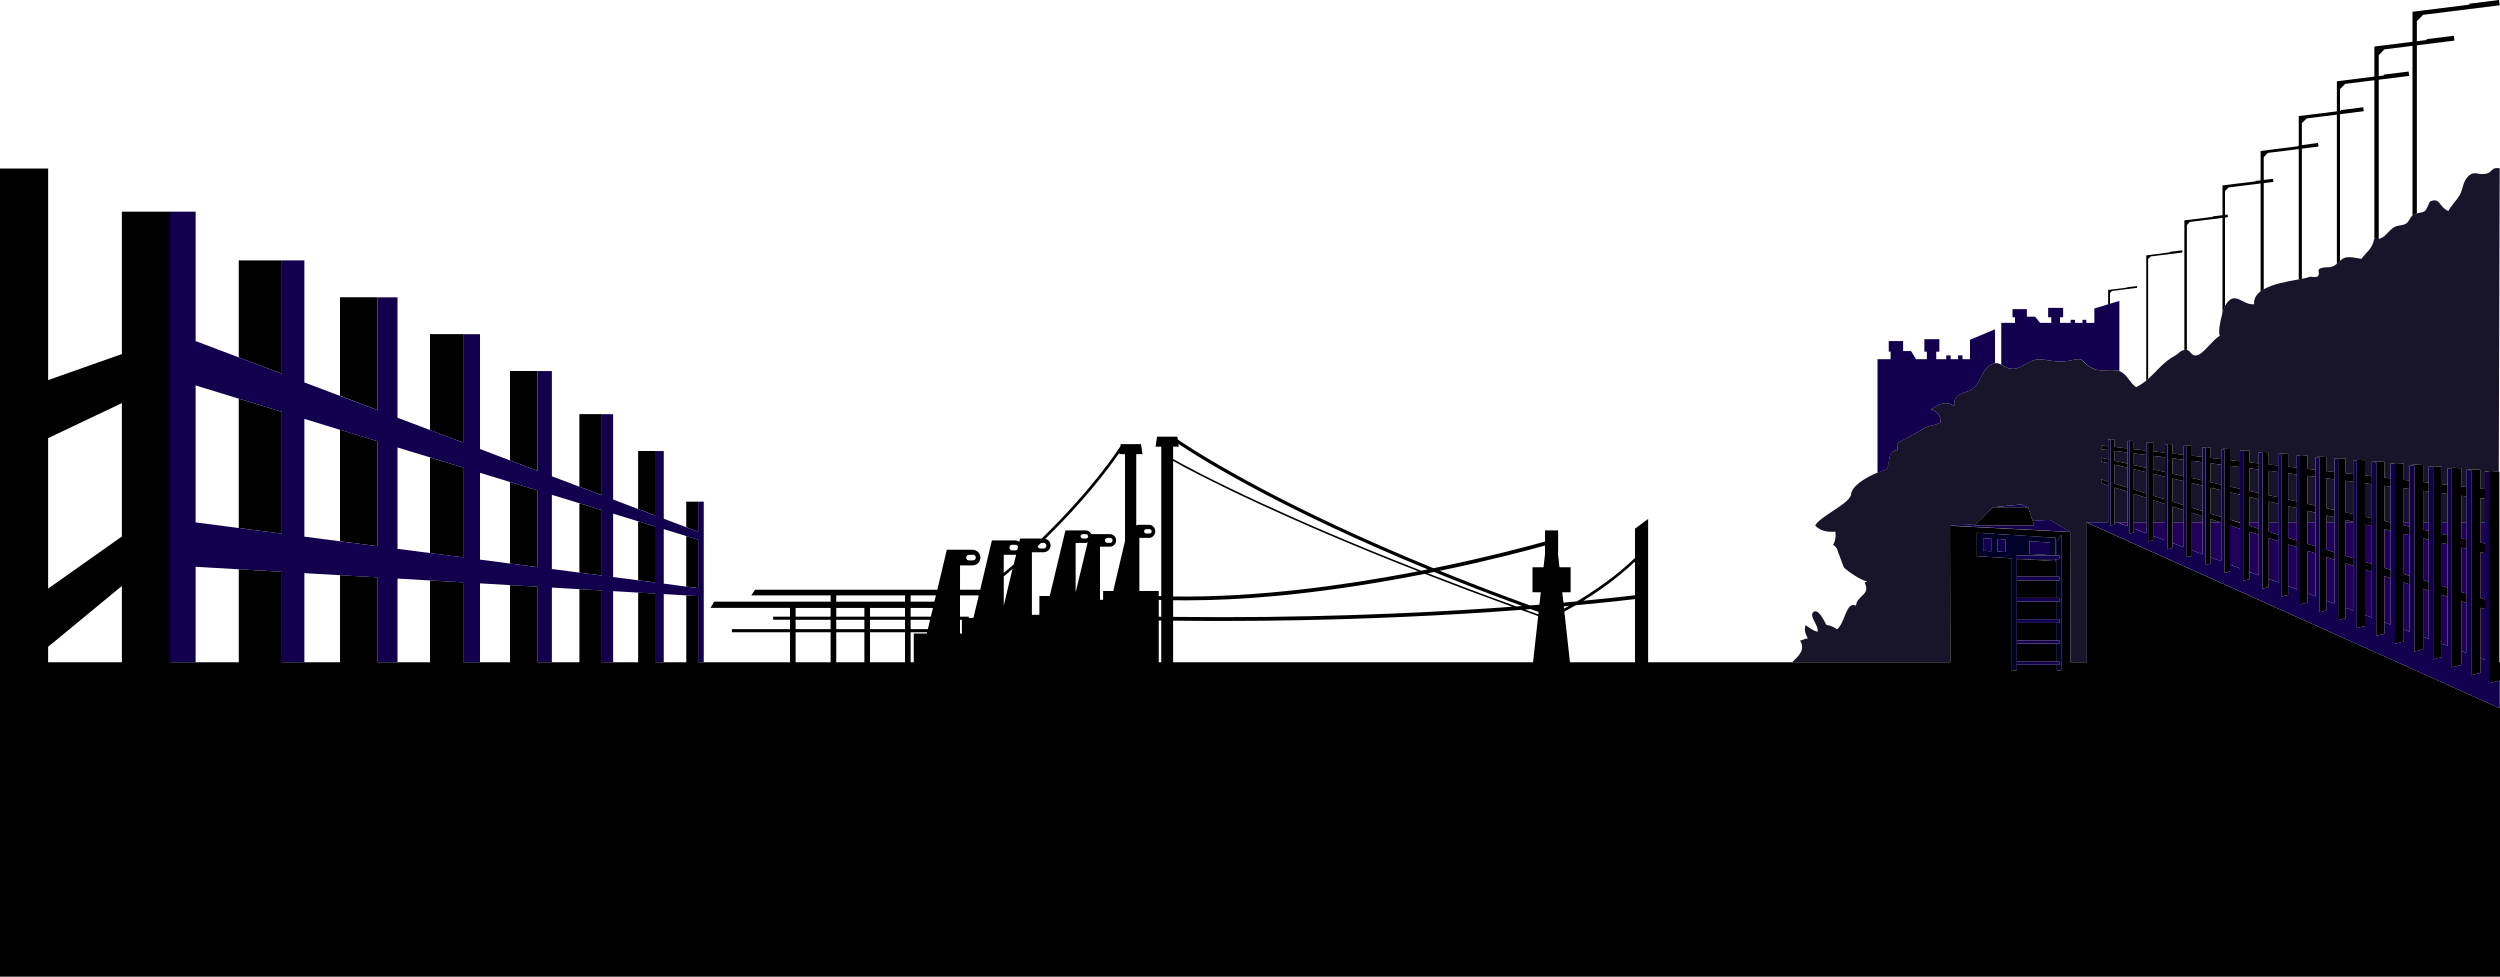 <?xml version="1.0" encoding="UTF-8"?>
<svg id="Layer_2" data-name="Layer 2" xmlns="http://www.w3.org/2000/svg" viewBox="0 0 5425.57 2119.56">
  <defs>
    <style>
      .cls-1 {
        fill: #210059;
      }

      .cls-1, .cls-2, .cls-3, .cls-4, .cls-5, .cls-6 {
        stroke-width: 0px;
      }

      .cls-2 {
        fill: #000029;
      }

      .cls-3 {
        fill: #000;
      }

      .cls-4 {
        fill: none;
      }

      .cls-5 {
        fill: #18152b;
      }

      .cls-6 {
        fill: #12004f;
      }
    </style>
  </defs>
  <g id="ft">
    <g>
      <path class="cls-4" d="M2102.96,1216.21h8.54c3.43,0,6.24-2.67,6.24-6.1s-2.81-6.1-6.24-6.1h-8.54c-3.43,0-6.24,2.67-6.24,6.1s2.81,6.1,6.24,6.1Z"/>
      <polygon class="cls-4" points="518.14 1145.92 518.14 865.17 424.55 836.5 424.55 1133.7 518.14 1145.92"/>
      <polygon class="cls-4" points="737.88 1174.63 737.88 932.53 660.56 909.1 660.56 1164.65 737.88 1174.63"/>
      <polygon class="cls-4" points="1976.26 1338.28 2020.13 1338.28 2024.76 1319.29 1976.26 1319.29 1976.26 1338.28"/>
      <polygon class="cls-4" points="933.2 1200.33 933.2 992.82 862.67 971.1 862.67 1191.07 933.2 1200.33"/>
      <path class="cls-4" d="M2257.49,1190.43h7.75c3.11,0,5.66-2.99,5.66-6.11s-2.55-6.1-5.66-6.1h-5.88c-2.45,2.36-4.92,4.73-7.42,7.11.48,2.72,2.79,5.09,5.56,5.09Z"/>
      <polygon class="cls-4" points="1106.82 1223.01 1106.82 1046.03 1041.71 1026.02 1041.71 1214.48 1106.82 1223.01"/>
      <polygon class="cls-4" points="1257.38 1242.68 1257.38 1092.17 1197.69 1073.87 1197.69 1234.88 1257.38 1242.68"/>
      <rect class="cls-4" x="1814.85" y="1372.19" width="61.04" height="65.11"/>
      <rect class="cls-4" x="1814.85" y="1319.29" width="61.04" height="18.99"/>
      <path class="cls-4" d="M2178.37,1314.49l19.05-79.96c-6.21,5.43-12.26,10.9-19.05,16.41v63.55Z"/>
      <polygon class="cls-4" points="1384.88 1259.33 1384.88 1131.24 1330.62 1114.65 1330.62 1252.26 1384.88 1259.33"/>
      <rect class="cls-4" x="1888.1" y="1319.29" width="75.96" height="18.99"/>
      <rect class="cls-4" x="1888.1" y="1345.06" width="75.96" height="20.35"/>
      <rect class="cls-4" x="2083.42" y="1345.06" width="4.07" height="29.84"/>
      <polygon class="cls-4" points="1976.26 1365.41 2013.73 1365.41 2018.47 1345.06 1976.26 1345.06 1976.26 1365.41"/>
      <rect class="cls-4" x="1814.85" y="1345.06" width="61.04" height="20.35"/>
      <path class="cls-4" d="M5174.65,107.13l-12.22,12.51v45.45l11.39-1.48-.44-1.69,53.72-6.72,1.58,9.54-66.26,8.32v345.46c14.92-1.79,20.67-17.59,34.32-25.64,7.6-4.48,17.46-2.7,25.28-7.5,6.6-4.05,8.22-11.95,13.64-17.42V99.48l-61.02,7.65Z"/>
      <path class="cls-4" d="M4921.82,331.85l-8.97,9.08v49.65l20.05-2.58,1.14,6.67-21.18,2.68v231.24c20.35-12.37,52.9-17.93,75.96-22.01v-283.1l-66.99,8.37Z"/>
      <path class="cls-4" d="M5089.7,182.04l-11.36,11.37v47.25l2.24-.29-.21-1.52,48.42-6.04,1.06,8.58-48.38,6.04h0l-3.12.4v318.44c4.07-2.91,6.47-5.55,11.29-7.03,10.45-3.21,25.57,1.37,35.26,2.53,12.35-16.72,23.44-20.82,27.95-43.75.02,0,.09,0,.09,0V174.14l-63.24,7.89Z"/>
      <path class="cls-4" d="M5006.1,256.94l-10.51,10.22v47.68l35.26-4.57-.14,1.22h0l1.1,6.4-36.22,4.69v282.7c8.14-1.43,13.36-2.74,16.54-4.19,3.99-1.83,11.14,2.06,17.14-.76,7.09-3.33.01-14.27,4.26-16.56,12.07-6.5,18.31-.83,30.48-5.91,2.7-1.13,4.83-2.6,7.54-4.22V248.81l-65.45,8.13Z"/>
      <path class="cls-4" d="M4802.81,475.33h0l-50.36,6.33-6.44,6.8v270.84c9.5.81,9.66,14.39,21.72,12.04,15.26-2.98,33.58-33.13,50.32-42.52-3.59-7.31-.15-29.89,5.27-47.49v-208.53l-20.52,2.53Z"/>
      <path class="cls-4" d="M4895.88,399.36h0l-59.2,7.39-7.92,7.94v51.62l5.51-.71.82,5.71-6.33.8v193.23c1.36-1.8,1.35-3.32,2.07-4.44,20.17-31.6,36.84,2.47,61.76-.54-1.13-11.51,3.99-20.43,13.49-27.47v-234.75l-10.19,1.22Z"/>
      <polygon class="cls-4" points="1489.32 1272.97 1489.32 1163.24 1440.49 1148.35 1440.49 1266.63 1489.32 1272.97"/>
      <polygon class="cls-4" points="1330.62 1437.3 1384.88 1437.3 1384.88 1286.04 1330.62 1282.89 1330.62 1437.3"/>
      <polygon class="cls-4" points="1440.49 1437.3 1489.32 1437.3 1489.32 1292.12 1440.49 1289.29 1440.49 1437.3"/>
      <polygon class="cls-4" points="1197.69 1437.3 1257.38 1437.3 1257.38 1278.62 1197.69 1275.14 1197.69 1437.3"/>
      <polygon class="cls-4" points="862.67 1437.3 933.2 1437.3 933.2 1259.74 862.67 1255.61 862.67 1437.3"/>
      <polygon class="cls-4" points="660.56 1437.3 737.88 1437.3 737.88 1248.29 660.56 1243.83 660.56 1437.3"/>
      <polygon class="cls-4" points="1041.71 1437.3 1106.82 1437.3 1106.82 1269.85 1041.71 1266.05 1041.71 1437.3"/>
      <polygon class="cls-4" points="424.55 1437.3 518.14 1437.3 518.14 1235.49 424.55 1230.04 424.55 1437.3"/>
      <path class="cls-4" d="M2356.7,1168.73c2.69,0,4.9-2.06,4.9-4.75s-2.2-4.75-4.9-4.75h-6.7c-2.69,0-4.9,2.05-4.9,4.75s2.2,4.75,4.9,4.75h6.7Z"/>
      <path class="cls-4" d="M2766.5,1293.54c-68.01,6.25-132.09,9.37-192.24,9.37-9.65,0-20.17-.09-28.31-.25v36.11c283.49,3.47,526.79-7.79,689.06-18.73,16.25-1.1,31.85-2.21,47.06-3.33-68.47-24.82-131.87-48.7-190.01-71.35-9.87,1.96-19.94,3.9-30.14,5.83-103.52,19.6-202.94,33.85-295.42,42.34Z"/>
      <rect class="cls-4" x="1814.85" y="1292.16" width="149.2" height="13.56"/>
      <rect class="cls-4" x="1726.69" y="1319.29" width="75.96" height="18.99"/>
      <path class="cls-4" d="M3548.32,1300.15c-21.7,2.59-66.15,7.6-128.92,13.42-7.67,4.49-15.86,9.17-24.18,13.69l11.92,110.03h141.17v-137.14Z"/>
      <polygon class="cls-4" points="104.44 1437.3 264.5 1437.3 264.5 1271.69 104.44 1403.71 104.44 1437.3"/>
      <path class="cls-4" d="M3548.32,1218.82c-20.35,18.76-56.37,50.57-112.25,84.99,54.6-5.21,91.91-9.61,112.25-11.92v-73.08Z"/>
      <rect class="cls-4" x="1726.69" y="1372.19" width="75.96" height="65.11"/>
      <path class="cls-4" d="M2279.88,1183.65c0,8.59-7.03,14.92-15.62,14.92h-24.85v135.64h16.28v-40.69h22.5l34.04-142.42h43.62c5.47,0,10.19,2.71,12.31,8.14h40.61c7.43,0,13.5,6.13,13.5,13.57s-6.08,13.56-13.5,13.56h-21.52v115.29h6.78v-18.99h21.96l25.51-108.54v-188.51h-12.52l.49-3.4c-9.92,14.61-29.74,42.31-60.09,78.59-23.99,28.67-57.56,66.15-100.83,108.51,6.52,1.71,11.32,7.23,11.32,14.33Z"/>
      <rect class="cls-4" x="1726.69" y="1345.06" width="75.96" height="20.35"/>
      <path class="cls-4" d="M2409.62,1178.23c2.69,0,4.9-2.74,4.9-5.42s-2.2-5.43-4.9-5.43h-6.7c-2.69,0-4.89,2.73-4.89,5.43s2.2,5.42,4.89,5.42h6.7Z"/>
      <polygon class="cls-4" points="1976.26 1305.73 2027.75 1305.73 2031.15 1292.16 1976.26 1292.16 1976.26 1305.73"/>
      <polygon class="cls-4" points="2102.41 1338.28 2102.41 1340.99 2112.59 1340.99 2124.18 1292.16 2083.42 1292.16 2083.42 1338.28 2102.41 1338.28"/>
      <path class="cls-4" d="M2487.81,1157.88h6.7c2.69,0,4.9-2.06,4.9-4.75s-2.2-4.75-4.9-4.75h-6.7c-2.69,0-4.9,2.06-4.9,4.75s2.2,4.75,4.9,4.75Z"/>
      <path class="cls-4" d="M2200.06,1224.68l5.12-20.87c-.75.11-1.36.19-2.14.19h-24.68v39.26c8.14-6.24,14.73-12.43,21.69-18.58Z"/>
      <path class="cls-4" d="M3060.65,1243.14c5.85-1.11,11.5-2.22,17.24-3.34-149.98-58.75-264.35-108.92-343.43-145.48-105.25-48.65-168.17-82.22-188.51-94.04v294.16c181.76,3.03,375.82-25,514.7-51.3Z"/>
      <path class="cls-4" d="M2735.94,1091.16c79.93,36.94,195.99,87.81,348.38,147.38,4.84-.95,9.57-1.9,14.33-2.86-154.65-63.63-272.47-120.87-353.24-163.26-103.78-54.48-165.82-94.28-188.01-109.16l.87,6.08h-12.33v26.91c18.99,10.83,81.74,44.87,189.99,94.91Z"/>
      <path class="cls-4" d="M3340.87,1312.29l2.99-26.91h-17.99v-54.26h23.95l3.48-31.2h-.3v-16.02c-32.55,9.23-117.56,31.88-228.37,54.84,59.91,24.31,125.13,49.55,195.62,75.12,7-.55,13.89-1.03,20.63-1.57Z"/>
      <path class="cls-4" d="M2520.18,1338.43v-36.39c-1.36-.07-4.07-.13-5.43-.21v36.51c1.36.03,4.07.07,5.43.1Z"/>
      <path class="cls-4" d="M3405.04,1314.86c-3.7.33-7.44.67-11.26,1.01l.55,4.95c3.63-1.99,7.2-3.97,10.71-5.96Z"/>
      <path class="cls-4" d="M3338.14,1337.04c-12.62-4.48-25.07-9.01-37.37-13.44-20.79,1.58-42.65,3.11-65.51,4.66-141.96,9.57-345.55,19.38-584.39,19.38-34.38,0-69.66-.23-104.93-.66v90.33h781.15l11.05-100.26Z"/>
      <path class="cls-4" d="M3339.91,1320.88l.05-.44c-.35.03-.7.06-1.05.08.33.12.67.24,1,.36Z"/>
      <path class="cls-4" d="M3338.54,1333.29l.58-5.23c-5.76-2.06-11.48-4.12-17.17-6.18-4.16.33-8.36.65-12.61.98,9.63,3.46,19.36,6.94,29.2,10.43Z"/>
      <path class="cls-4" d="M2520.18,1346.63c-1.36-.03-4.07-.07-5.43-.1v90.77h5.43v-90.66Z"/>
      <polygon class="cls-4" points="1983.05 1374.9 2011.37 1374.9 2012.07 1372.19 1976.26 1372.19 1976.26 1437.3 1983.05 1437.3 1983.05 1374.9"/>
      <path class="cls-4" d="M3098.4,1244.09c58.8,22.85,122.83,46.95,192.09,71.99,4.33-.32,8.6-.65,12.83-.97-68.83-25.17-132.52-49.92-191.07-73.81-4.58.93-9.2,1.86-13.86,2.8Z"/>
      <path class="cls-4" d="M2334.35,1285.55l26.14-108.31c-1.55.63-2.89.98-4.65.98h-21.5v107.33Z"/>
      <polygon class="cls-4" points="264.5 874.83 104.44 950.85 104.44 1277.37 264.5 1164.36 264.5 874.83"/>
      <rect class="cls-4" x="1888.1" y="1372.19" width="75.96" height="65.11"/>
      <path class="cls-4" d="M2196.28,1194.5h7.75c1.54,0,2.95-.74,3.97-1.86l1.41-5.94c-.71-2.42-2.85-4.41-5.38-4.41h-7.75c-3.11,0-5.66,2.99-5.66,6.1s2.55,6.1,5.66,6.1Z"/>
      <path class="cls-3" d="M4746.02,759.31v-270.84l6.31-6.8,50.73-6.33h0l20.27-2.53v208.53c1.36-6.27,4.07-11.9,5.43-15.99v-193.23l6.22-.8-.61-5.71-5.62.71v-51.62l7.73-7.94,59.5-7.39h0l10.08-1.22v234.75c1.36-1.52,4.07-2.96,6.78-4.31v-231.24l20.88-2.68-.53-6.67-20.35,2.58v-49.65l8.97-9.08,66.99-8.37v283.1c2.71-.45,4.07-.87,6.78-1.29v-282.7l36.21-4.69-1.09-6.4h-.01l.16-1.22-35.27,4.57v-47.68l10.51-10.22,65.45-8.13v324.83c2.71-2.31,4.07-4.93,6.78-7.37V247.82l3.12-.4h0l48.4-6.04-1.08-8.58-48.44,6.04.24,1.52-2.24.29v-47.25l11.36-11.37,63.24-7.89v343.88c4.07.69,6.78.81,9.5.49V173.06l66.21-8.32-1.42-9.54-53.95,6.72.61,1.69-11.45,1.48v-45.45l12.22-12.51,61.02-7.65v368.47c1.36-.75,1.72-1.47,2.75-2.11,1.97-1.24,4.03-2.05,6.75-2.66V98.29l81.54-10.2-1.4-10.5-59.28,7.39.38,1.86-21.25,2.67v-43.65l13.47-13.65,166.34-20.77-1.47-11.45-64.67,8.07.42,2.03-123.58,15.44h0v65.17l-82.74,10.3h0v65.17l-81.38,10.3h0v65.17l-82.74,10.3h0v63.8l-.81.04-.08,1.54-82.45,10.46h.6v63.6l-11.02,1.33-.04.93-72.17,8.74h.5v64.64l-21.23,2.62v1.01s-61.91,7.69-61.91,7.69h.4v281.34c1.36-.16,2.3-.31,3.42-.38.59-.04.65-.03,2.01.02Z"/>
      <path class="cls-3" d="M4661.92,562.23l5.57-5.66,42.16-5.27h0l26.78-3.35-.6-4.75-26.81,3.35.1,1.09-51.54,6.65h.27v271.74c1.36-1.1,2.71-2.23,4.07-3.37v-260.42Z"/>
      <polygon class="cls-3" points="4579.18 635.99 4583.33 631.47 4616.84 627.27 4616.84 627.27 4638.15 624.6 4637.63 620.81 4616.21 623.48 4616.18 624.15 4575.11 629.26 4575.11 660.12 4579.18 659.17 4579.18 635.99"/>
      <path class="cls-6" d="M4369.66,800.48c21.85-1.04,34.04-22.66,60.44-20.39,22.98,1.98,35.96,8,61.83,2.46,36.24-7.76,18.66-.13,48.82,16.49,17.91,9.87,41.14.53,58.78,6.24v-152.27l-20.67,6.15-2.8.95-30.79,9.46v31.19h-17.63v-6.78h-8.14v6.78h-16.28v-6.78h-9.49v6.78h-23.06v-12.21h6.78v-20.35h-32.55v20.35h6.78v12.21h-24.33l-10.89-13.56h-17.67v-16.28h-31.2v17.63h5.42v12.21h-29.84v90.42c6.78,3.88,14.35,9.86,26.49,9.29Z"/>
      <path class="cls-6" d="M4118.64,976.79c-1.34-4.21-.09-9.2-2.03-13.66,10.89-8.19,45.43-24.25,54.3-30.67,12.72-9.21,25.22-7.44,40.59-15.38,1.41-14.01-7.65-24.36-20.39-29.36-.11.06-.22.12-.33.18-2.22-.1-2.22-.21,0-.32.11.04.22.09.33.14,19.23-10.38,31.22-19.32,50.17-6.33-2.17-30.7,23.29-25.74,40.06-37.7,17.25-12.3,18.1-36.11,34.23-48.57,5.55-4.29,9.96-6.31,14.03-6.89v-73.56l-54.26,22.66v42.14h-16.28v-8.14h-9.5v8.14h-16.28v-8.14h-9.5v8.14h-21.7v-16.28h6.78v-27.13h-32.55v27.13h5.43v16.28h-23.44l-10.89-17.63h-17.21v-21.7h-31.2v23.06h4.07v16.28h-28.48v246.67c6.78-2.9,13.71-5.44,20.63-7.51,7.29-16.01.39-40.34,23.41-41.82Z"/>
      <polygon class="cls-5" points="4672.77 1075.6 4698.54 1083.62 4698.54 1034.55 4672.77 1028.42 4672.77 1075.6"/>
      <polygon class="cls-5" points="4923.7 1074.69 4944.05 1079.13 4944.05 1024.32 4923.7 1021.75 4923.7 1074.69"/>
      <polygon class="cls-5" points="4839.61 1127.91 4859.3 1133.47 4861.31 1133.47 4861.31 1073.62 4839.61 1068.4 4839.61 1127.91"/>
      <polygon class="cls-5" points="4923.7 1133.47 4944.05 1133.47 4944.05 1093.15 4923.7 1088.4 4923.7 1133.47"/>
      <polygon class="cls-5" points="5007.8 1093.38 5025.43 1097.39 5025.43 1034.89 5007.8 1032.57 5007.8 1093.38"/>
      <polygon class="cls-5" points="4965.75 1084.03 4984.74 1088.26 4984.74 1029.6 4965.75 1027.16 4965.75 1084.03"/>
      <path class="cls-5" d="M4231.99,1140.99l55.41-3.27,37.43-36.85,61.62-6.11,14.96,6.08,10.06,29.66,36.89-2.13,44.31,26.19.71,282.74h35.04l.58-.63v-303.2h46.12v-79.91l-14.92-5.25v-8.02l14.92,5v-40.04l-14.92-3.82v-8.02l14.92,3.57v-20.23l-14.92-2.07v-8.02l14.92,1.82v-14.89l5.67-.36,7.89.36v16.4l28.48,3.14v-16.06l5.59-.38,7.97.38v17.68l27.13,3.03v-17.23l6.19-.41,8.73.41v18.96l25.77,2.92v-18.4l6.79-.44,9.49.44v20.24l24.41,2.81v-19.57l7.39-.46,10.25.46v21.52l23.06,2.7v-20.74l7.31-.49,10.32.49v22.8l23.06,2.59v-21.91l7.9-.51,11.08.51v24.08l21.7,2.48v-23.08l8.5-.54,11.84.54v25.36l20.35,2.37v-24.25l9.1-.57,12.6.57v26.64l20.35,2.26v-25.42l9.02-.59,12.68.59v27.91l18.99,2.15v-26.59l9.62-.62,13.44.62v29.2l17.63,2.04v-27.76l9.54-.64,13.52.64v30.47l17.63,1.93v-28.93l10.14-.67,14.28.67v31.75l16.28,1.82v-30.1l10.73-.7,15.04.7v33.03l14.92,1.71v-31.27l11.33-.72,15.8.72v34.31l13.56,1.6v-32.44l11.93-.75,16.55.75v35.59l12.21,1.49v-33.61l12.53-.78,17.31.78v36.87l12.21,1.38v-34.78l11.77-.8,16.71.8v38.15l12.21,1.27v-35.95l12.37-.83,17.47.83v39.43l10.85,1.16v-37.12l12.97-.85,18.23.85v40.71l9.49,1.05v-38.29l13.23-.88,16.72.78,2.01-657.81c-20.04-3.07-14.2,9.23-30.73,12.1-18.62,3.23-26.13-9.6-41.22,9.55-8.22,10.44-8.46,26.83-15.7,38.06-7.18,11.14-17.25,21.1-23.89,33.15-21.19-9.65-17.12-29.66-38.79-21.19-2.96,1.16-6.87,16.81-11.88,20.97-4.09,3.39-11.46,3.69-17.95,5.32-2.45.62-4.77,1.42-6.75,2.66-1.02.65-1.93,1.36-2.75,2.11-5.92,5.47-7.1,13.38-13.7,17.42-7.83,4.8-17.73,3.02-25.34,7.5-13.65,8.05-20.06,23.85-34.77,25.64-2.61.32-5.48.2-8.7-.49-.02,0-.04,0-.05,0-4.51,22.93-15.56,27.03-27.91,43.75-9.7-1.15-24.85-5.73-35.29-2.53-4.83,1.48-8.23,4.12-11.35,7.03-2.61,2.44-5.03,5.06-7.91,7.37-2.02,1.62-4.26,3.09-6.97,4.22-12.18,5.08-17.84-.59-29.91,5.91-4.25,2.29,2.75,13.23-4.34,16.56-6,2.82-13.32-1.07-17.3.76-3.18,1.46-9.18,2.76-16.87,4.19-2.24.42-4.62.84-7.11,1.29-22.92,4.08-55.52,9.64-76.19,22.01-2.26,1.35-4.37,2.79-6.32,4.31-9,7.04-14.35,15.96-13.22,27.47-24.91,3-41.32-31.06-61.49.54-.72,1.12-1.49,2.64-2.28,4.44-1.8,4.09-3.74,9.72-5.52,15.99-5.01,17.6-8.85,40.18-5.26,47.49-16.75,9.39-35.05,39.55-50.31,42.52-12.06,2.35-12.79-11.23-22.21-12.04-.53-.05-1.07-.06-1.66-.02-1.12.08-2.12.22-3.07.38-9.52,1.67-11.28,7.6-20.16,12.36-24.52,13.14-39.58,33.94-58.41,50.63-1.29,1.15-2.6,2.27-3.94,3.37-6.61,5.47-13.75,10.37-21.96,14.23-12.96-8.86-19.01-26.34-32.77-33.22-1.42-.71-2.89-1.28-4.38-1.76-17.83-5.71-40.46,3.63-58.38-6.24-30.16-16.62-12.19-24.25-48.42-16.49-25.86,5.54-38.89-.49-61.87-2.46-26.4-2.27-38.68,19.35-60.52,20.39-12.14.57-19.41-5.41-26.65-9.29-4.11-2.2-8.21-3.71-13.18-2.98-3.98.59-8.51,2.61-14.06,6.89-16.13,12.46-17.01,36.27-34.26,48.57-16.77,11.96-42.22,7-40.06,37.7-18.95-12.99-30.94-4.06-50.17,6.33,12.74,5,21.8,15.35,20.39,29.36-15.37,7.94-27.88,6.17-40.59,15.38-8.87,6.42-43.41,22.49-54.3,30.67,1.94,4.46.68,9.45,2.03,13.66-23.02,1.48-16.51,25.81-23.8,41.82-6.91,2.06-14.03,4.61-21.02,7.51-28.46,11.82-54.78,29.71-56.44,46.66-1.99,20.18-69.02,48.47-77.89,68,11.57,12.17,27.49,14.47,43.88,13.15,1.48,10.91-.35,20.86-5.07,28.82,10.9,6.66,8.51,11.64,13.59,22.38.86,1.81,9.15,25.49,9.63,26.04,6.19,7.22,38.48,29.63,50.66,30.54-1.2,1.47-3.97,1.39-5.33,2.92,13.68,27.21-17.05,27.3-18.76,49.7-22.79-9.41-22.44,36.85-41.28,51.43-9.72-6.47-11.84-6.98-23.36-9.77-3.39-6.94-17.88-37.63-28.26-27.23-9.49,9.5,12.7,28.63,9.39,42.22-9.73-1.69-18.28-9.35-26-14.08-3.63,10.67.04,19.83,5.08,29.03-6.91-.41-10.84,3.77-17,4.17,12.18,20.32-3,33.63-17.34,47.2h343.39l-.71-296.31Z"/>
      <polygon class="cls-5" points="4965.75 1133.47 4984.74 1133.47 4984.74 1102.92 4965.75 1098.4 4965.75 1133.47"/>
      <polygon class="cls-5" points="4672.77 1133.47 4698.54 1133.47 4698.54 1093.8 4672.77 1085.38 4672.77 1133.47"/>
      <polygon class="cls-5" points="4588.67 999.95 4617.16 1006.11 4617.16 982.04 4588.67 978.47 4588.67 999.95"/>
      <polygon class="cls-5" points="4630.72 1062.52 4657.85 1070.84 4657.85 1024.78 4630.72 1018.42 4630.72 1062.52"/>
      <polygon class="cls-5" points="4839.61 1056.01 4861.31 1060.88 4861.31 1013.75 4839.61 1010.93 4839.61 1056.01"/>
      <polygon class="cls-5" points="4714.82 1088.68 4739.23 1096.4 4739.23 1044.31 4714.82 1038.41 4714.82 1088.68"/>
      <polygon class="cls-5" points="4588.67 1133.47 4593.97 1133.47 4595.23 1133.47 4617.16 1133.47 4617.16 1066.97 4588.67 1057.92 4588.67 1133.47"/>
      <polygon class="cls-5" points="4714.82 1133.47 4739.23 1133.47 4739.23 1107.22 4714.82 1099.11 4714.82 1133.47"/>
      <polygon class="cls-5" points="4630.72 1009.29 4657.85 1015.24 4657.85 987.32 4630.72 983.88 4630.72 1009.29"/>
      <polygon class="cls-5" points="4588.67 1049.44 4617.16 1058.07 4617.16 1015.02 4588.67 1008.42 4588.67 1049.44"/>
      <polygon class="cls-5" points="4630.72 1133.47 4657.85 1133.47 4657.85 1080.39 4630.72 1071.65 4630.72 1133.47"/>
      <polygon class="cls-5" points="4672.77 1018.63 4698.54 1024.37 4698.54 992.61 4672.77 989.29 4672.77 1018.63"/>
      <polygon class="cls-5" points="5383.52 1133.47 5393.01 1133.47 5393.01 1082.46 5383.52 1081.26 5383.52 1133.47"/>
      <polygon class="cls-5" points="5299.42 1133.47 5311.63 1133.47 5311.63 1071.89 5299.42 1070.44 5299.42 1133.47"/>
      <polygon class="cls-5" points="4797.56 1046.66 4820.62 1051.75 4820.62 1008.46 4797.56 1005.52 4797.56 1046.66"/>
      <polygon class="cls-5" points="4881.66 1065.35 4902 1070 4902 1019.03 4881.66 1016.34 4881.66 1065.35"/>
      <polygon class="cls-5" points="5007.8 1133.47 5025.43 1133.47 5025.43 1112.68 5007.8 1108.39 5007.8 1133.47"/>
      <polygon class="cls-5" points="4797.56 1114.83 4820.62 1121.95 4820.62 1063.85 4797.56 1058.41 4797.56 1114.83"/>
      <polygon class="cls-5" points="4756.87 1133.47 4779.93 1133.47 4779.93 1120.63 4756.87 1112.84 4756.87 1133.47"/>
      <polygon class="cls-5" points="4756.87 1101.75 4779.93 1109.17 4779.93 1054.08 4756.87 1048.41 4756.87 1101.75"/>
      <polygon class="cls-5" points="4881.66 1133.47 4902 1133.47 4902 1083.38 4881.66 1078.4 4881.66 1133.47"/>
      <polygon class="cls-5" points="4756.87 1037.32 4779.93 1042.62 4779.93 1003.18 4756.87 1000.11 4756.87 1037.32"/>
      <polygon class="cls-5" points="4797.56 1133.47 4820.62 1133.47 4820.62 1134.05 4797.56 1126.58 4797.56 1133.47"/>
      <polygon class="cls-5" points="5341.47 1133.47 5352.32 1133.47 5352.32 1077.17 5341.47 1075.85 5341.47 1133.47"/>
      <polygon class="cls-5" points="5174.64 1130.75 5188.2 1133.9 5188.2 1056.03 5174.64 1054.21 5174.64 1130.75"/>
      <polygon class="cls-5" points="5090.54 1133.47 5106.82 1133.47 5106.82 1132.21 5090.54 1128.39 5090.54 1133.47"/>
      <polygon class="cls-5" points="5090.54 1112.06 5106.82 1115.64 5106.82 1045.46 5090.54 1043.39 5090.54 1112.06"/>
      <polygon class="cls-5" points="5132.59 1121.41 5147.51 1124.77 5147.51 1050.74 5132.59 1048.8 5132.59 1121.41"/>
      <polygon class="cls-5" points="5048.49 1133.47 5066.12 1133.47 5066.12 1122.45 5048.49 1118.39 5048.49 1133.47"/>
      <polygon class="cls-5" points="4714.82 1027.98 4739.23 1033.49 4739.23 997.89 4714.82 994.7 4714.82 1027.98"/>
      <polygon class="cls-5" points="5048.49 1102.72 5066.12 1106.52 5066.12 1040.17 5048.49 1037.98 5048.49 1102.72"/>
      <polygon class="cls-5" points="5216.68 1133.47 5228.89 1133.47 5228.89 1061.32 5216.68 1059.62 5216.68 1133.47"/>
      <polygon class="cls-5" points="5258.73 1133.47 5270.94 1133.47 5270.94 1066.6 5258.73 1065.03 5258.73 1133.47"/>
      <path class="cls-5" d="M4190.77,887.89c.11-.06.22-.12.33-.18-.11-.04-.22-.09-.33-.14-2.22.11-2.22.22,0,.32Z"/>
      <polygon class="cls-1" points="4797.56 1209.76 4820.62 1218.27 4820.62 1133.47 4797.56 1133.47 4797.56 1209.76"/>
      <polygon class="cls-1" points="5007.8 1287.9 5025.43 1294.6 5025.43 1201.13 5007.8 1195.24 5007.8 1287.9"/>
      <polygon class="cls-1" points="4965.75 1272.27 4984.74 1279.33 4984.74 1187.71 4965.75 1181.5 4965.75 1272.27"/>
      <polygon class="cls-1" points="5007.8 1180.22 5025.43 1185.83 5025.43 1133.47 5007.8 1133.47 5007.8 1180.22"/>
      <polygon class="cls-1" points="5048.49 1303.52 5066.12 1309.87 5066.12 1214.54 5048.49 1208.97 5048.49 1303.52"/>
      <polygon class="cls-1" points="5132.59 1219.46 5147.51 1224.16 5147.51 1141.98 5132.59 1138.38 5132.59 1219.46"/>
      <polygon class="cls-1" points="5090.54 1319.15 5106.82 1325.13 5106.82 1227.96 5090.54 1222.7 5090.54 1319.15"/>
      <polygon class="cls-1" points="5090.54 1206.38 5106.82 1211.39 5106.82 1133.47 5090.54 1133.47 5090.54 1206.38"/>
      <polygon class="cls-1" points="5132.59 1334.78 5147.51 1340.4 5147.51 1241.38 5132.59 1236.43 5132.59 1334.78"/>
      <polygon class="cls-1" points="4839.61 1225.39 4861.31 1233.53 4861.31 1147.46 4839.61 1140.31 4839.61 1225.39"/>
      <polygon class="cls-1" points="4881.66 1140.99 4902 1147.5 4902 1133.47 4881.66 1133.47 4881.66 1140.99"/>
      <polygon class="cls-1" points="4861.27 1134.73 4861.27 1134.11 4859.3 1134.11 4861.27 1134.73"/>
      <polygon class="cls-1" points="4881.66 1241.02 4902 1248.8 4902 1160.88 4881.66 1154.04 4881.66 1241.02"/>
      <polygon class="cls-1" points="4923.7 1256.64 4944.05 1264.07 4944.05 1174.3 4923.7 1167.77 4923.7 1256.64"/>
      <polygon class="cls-1" points="4965.75 1167.14 4984.74 1173.06 4984.74 1133.47 4965.75 1133.47 4965.75 1167.14"/>
      <polygon class="cls-1" points="4923.7 1154.07 4944.05 1160.28 4944.05 1133.47 4923.7 1133.47 4923.7 1154.07"/>
      <polygon class="cls-1" points="5048.49 1193.3 5066.12 1198.61 5066.12 1133.47 5048.49 1133.47 5048.49 1193.3"/>
      <polygon class="cls-1" points="5341.47 1168.12 5352.32 1170.41 5352.32 1133.47 5341.47 1133.47 5341.47 1168.12"/>
      <polygon class="cls-1" points="5341.47 1284.85 5352.32 1288.05 5352.32 1190.81 5341.47 1188.37 5341.47 1284.85"/>
      <polygon class="cls-1" points="5299.42 1271.77 5311.63 1275.27 5311.63 1181.05 5299.42 1178.37 5299.42 1271.77"/>
      <polygon class="cls-1" points="5341.47 1412.91 5352.32 1416.73 5352.32 1308.45 5341.47 1305.09 5341.47 1412.91"/>
      <polygon class="cls-1" points="5299.42 1397.28 5311.63 1401.47 5311.63 1295.04 5299.42 1291.36 5299.42 1397.28"/>
      <polygon class="cls-1" points="5174.64 1232.53 5188.2 1236.94 5188.2 1151.75 5174.64 1148.38 5174.64 1232.53"/>
      <polygon class="cls-1" points="5383.52 1297.92 5393.01 1300.82 5393.01 1200.58 5383.52 1198.36 5383.52 1297.92"/>
      <polygon class="cls-1" points="5383.52 1177.46 5393.01 1179.54 5393.01 1133.47 5383.52 1133.47 5383.52 1177.46"/>
      <polygon class="cls-1" points="5383.52 1428.54 5393.01 1432 5393.01 1321.87 5383.52 1318.82 5383.52 1428.54"/>
      <polygon class="cls-1" points="5216.68 1245.61 5228.89 1249.72 5228.89 1161.51 5216.68 1158.38 5216.68 1245.61"/>
      <polygon class="cls-1" points="5216.68 1140.09 5228.89 1143.03 5228.89 1133.47 5216.68 1133.47 5216.68 1140.09"/>
      <polygon class="cls-1" points="5299.42 1158.78 5311.63 1161.28 5311.63 1133.47 5299.42 1133.47 5299.42 1158.78"/>
      <polygon class="cls-1" points="5174.64 1350.4 5188.2 1355.67 5188.2 1254.79 5174.64 1250.16 5174.64 1350.4"/>
      <polygon class="cls-1" points="5258.73 1381.66 5270.94 1386.2 5270.94 1281.62 5258.73 1277.63 5258.73 1381.66"/>
      <polygon class="cls-1" points="5258.73 1149.44 5270.94 1152.15 5270.94 1133.47 5258.73 1133.47 5258.73 1149.44"/>
      <polygon class="cls-1" points="5216.68 1366.03 5228.89 1370.93 5228.89 1268.21 5216.68 1263.9 5216.68 1366.03"/>
      <polygon class="cls-1" points="5258.73 1258.69 5270.94 1262.49 5270.94 1171.28 5258.73 1168.37 5258.73 1258.69"/>
      <polygon class="cls-1" points="4630.72 1147.25 4657.85 1157.2 4657.85 1133.47 4630.72 1133.47 4630.72 1147.25"/>
      <polygon class="cls-1" points="4756.87 1194.13 4779.93 1203 4779.93 1133.47 4756.87 1133.47 4756.87 1194.13"/>
      <polygon class="cls-1" points="4617.16 1141.93 4617.16 1133.47 4595.23 1133.47 4617.16 1141.93"/>
      <polygon class="cls-1" points="4714.82 1178.51 4739.23 1187.73 4739.23 1133.47 4714.82 1133.47 4714.82 1178.51"/>
      <polygon class="cls-1" points="4672.77 1162.88 4698.54 1172.47 4698.54 1133.47 4672.77 1133.47 4672.77 1162.88"/>
      <polygon class="cls-3" points="4560.19 993.41 4560.19 1001.43 4575.11 1005.25 4575.11 996.98 4560.19 993.41"/>
      <polygon class="cls-3" points="4560.19 966.67 4560.19 974.68 4575.11 976.75 4575.11 968.48 4560.19 966.67"/>
      <polygon class="cls-3" points="4560.19 1040.29 4560.19 1048.31 4575.11 1053.56 4575.11 1045.29 4560.19 1040.29"/>
      <polygon class="cls-3" points="611.73 1158.13 611.73 893.81 518.14 865.17 518.14 1145.92 611.73 1158.13"/>
      <polygon class="cls-3" points="611.73 565.14 518.14 565.14 518.14 775.6 611.73 811.02 611.73 565.14"/>
      <polygon class="cls-3" points="819.26 645.16 737.88 645.16 737.88 858.88 819.26 890.05 819.26 645.16"/>
      <polygon class="cls-3" points="819.26 1185.38 819.26 957.74 737.88 932.53 737.88 1174.63 819.26 1185.38"/>
      <polygon class="cls-3" points="1005.09 1209.62 1005.09 1014.6 933.2 992.82 933.2 1200.33 1005.09 1209.62"/>
      <polygon class="cls-3" points="1005.09 725.19 933.2 725.19 933.2 933.41 1005.09 960.34 1005.09 725.19"/>
      <polygon class="cls-3" points="1166.5 805.22 1106.82 805.22 1106.82 999.19 1166.5 1021.88 1166.5 805.22"/>
      <polygon class="cls-3" points="1166.5 1230.84 1166.5 1064.38 1106.82 1046.03 1106.82 1223.01 1166.5 1230.84"/>
      <polygon class="cls-3" points="1306.21 1249.04 1306.21 1107.1 1257.38 1092.17 1257.38 1242.68 1306.21 1249.04"/>
      <polygon class="cls-3" points="1306.21 898.81 1257.38 898.81 1257.38 1056.24 1306.21 1074.69 1306.21 898.81"/>
      <polygon class="cls-3" points="1421.5 978.84 1384.88 978.84 1384.88 1104.53 1421.5 1118.74 1421.5 978.84"/>
      <polygon class="cls-3" points="1421.5 1264.23 1421.5 1142.74 1384.88 1131.24 1384.88 1259.33 1421.5 1264.23"/>
      <polygon class="cls-3" points="1515.09 1088.71 1489.32 1088.71 1489.32 1144.09 1515.09 1154.06 1515.09 1088.71"/>
      <polygon class="cls-3" points="1515.09 1276.41 1515.09 1171.3 1489.32 1163.24 1489.32 1272.97 1515.09 1276.41"/>
      <path class="cls-6" d="M424.55,1437.3v-207.26l93.63,5.45,93.56,5.44v196.37h48.83v-193.46l76.43,4.45,82.27,4.79v184.22h43.4v-181.68l71.1,4.13,71.32,4.14v173.42h36.62v-171.25l65.09,3.8,59.7,3.49v163.96h31.2v-162.16l59.76,3.48,48.76,2.84v155.84h24.42v-154.41l53.74,3.15,37.14,2.18v149.07h18.99v-148.01l48.41,2.83,26.19,1.53v143.65h12.21v-348.59h-12.21v65.35l-26.19-9.97-48.41-18.4v-146.85h-18.99v139.91l-37.14-14.21-53.74-20.51v-185.21h-24.42v175.88l-48.76-18.45-59.76-22.63v-228.39h-31.2v216.66l-59.7-22.69-65.09-24.74v-249.26h-36.62v235.15l-71.32-26.93-71.1-26.85v-261.39h-43.4v244.88l-82.27-31.17-76.43-28.96v-264.78h-48.83v245.88l-93.56-35.41-93.63-35.44v-280.82h-55.61v977.96h55.61ZM1488.9,1163.24l26.19,8.06v105.11l-26.19-3.44-48.41-6.35v-118.28l48.41,14.89ZM1384.36,1131.24l37.14,11.49v121.5l-37.14-4.9-53.74-7.07v-137.61l53.74,16.59ZM1257.45,1092.17l48.76,14.92v141.95l-48.76-6.36-59.76-7.8v-161.01l59.76,18.3ZM1106.8,1046.03l59.7,18.35v166.45l-59.7-7.82-65.09-8.53v-188.46l65.09,20.01ZM933.77,992.82l71.32,21.79v195.01l-71.32-9.29-71.1-9.26v-219.97l71.1,21.72ZM737,932.53l82.27,25.21v227.64l-82.27-10.75-76.43-9.98v-255.54l76.43,23.42ZM518.18,865.17l93.56,28.65v264.32l-93.56-12.21-93.63-12.22v-297.2l93.63,28.67Z"/>
      <polygon class="cls-3" points="4463.89 1213.49 4461.17 1213.49 4461.17 1217.81 4386.03 1213.49 4377.08 1213.49 4377.08 1251.47 4463.89 1251.47 4463.89 1213.49"/>
      <rect class="cls-3" x="4377.08" y="1396.61" width="86.81" height="39.34"/>
      <rect class="cls-3" x="4377.08" y="1259.61" width="86.81" height="37.98"/>
      <rect class="cls-3" x="4377.08" y="1305.73" width="86.81" height="37.98"/>
      <rect class="cls-3" x="4377.08" y="1351.84" width="86.81" height="37.98"/>
      <polygon class="cls-6" points="4411.47 1130.2 4414.97 1140.25 4284.16 1140.25 4287.4 1137.35 4231.99 1140.69 4492.67 1154.32 4448.36 1128.18 4411.47 1130.2"/>
      <polygon class="cls-6" points="4386.46 1094.83 4324.84 1100.91 4401.41 1100.91 4386.46 1094.83"/>
      <polygon class="cls-3" points="4414.97 1140.25 4411.47 1130.24 4401.41 1100.91 4324.84 1100.91 4287.4 1137.39 4284.16 1140.25 4414.97 1140.25"/>
      <path class="cls-3" d="M5424.21,1437.3v-414.17l-1.76-.1-16.72-.78-13.14.88,11.27,1.4v457.86l20.35-5.43v59.76l-895.22-402.61v302.55l-.58.63h-35.04l-.71-282.74-260.68-13.49.71,296.23h-655.89v-311.1l-28.48,21.15v63.32c-18.99,18.7-60.3,55.24-126.03,94.41-9.26.86-19.12,1.9-29.21,2.79l-2.7-22.49h18.23v-54.26h-24.19l-3.48-31.2h.54v-48.83h-28.48v24.29c-32.55,9.07-122.92,33.51-242.03,57.79-159.11-65.08-279.86-123.7-362.13-166.88-113.89-59.77-177.28-101.75-192.86-112.43l-.95-6.24h-44l-3.25,21.7h12.4v324.49c-1.36-.07-4.07-.14-5.43-.22v-10.94h-42.05v-115.29h20.96c7.43,0,13.5-6.81,13.5-14.24s-6.08-14.24-13.5-14.24h-21.48c-1.79,0-3.5,0-5.06,1.36h-1.19v-154.63h13.57l-3.25-21.7h-44l-.71,4.62c-5.6,8.83-59.67,92.01-170.79,200.19h-46.93l-1.76,7.17c-2.55-1.81-5.65-3.11-8.99-3.11h-50.46l-25.41,107.16h-43.76v-52.9h27c9.47,0,17.22-7.48,17.22-16.95s-7.75-16.96-17.22-16.96h-55.63l-20.64,86.81h-395.63l-8.13,12.21h172.27v13.56h-252.68l-8.14,13.56h172.65v18.99h-36.62v6.78h36.62v20.35h-126.14v6.78h126.14v65.11h-199.39v-143.65l-25.77-1.53v145.18h-67.82v-149.07l-36.62-2.18v151.26h-78.67v-155.84l-48.83-2.84v158.68h-90.88v-163.96l-59.68-3.49v167.45h-101.73v-173.42l-71.89-4.14v177.56h-113.94v-184.22l-81.38-4.79v189.01h-126.14v-196.37l-93.59-5.44v201.81h-149.2V459.34h-104.44v309.01l-160.05,56.5v-459.11H0v1753.81h5425.57v-682.27h-1.36ZM2102.96,1204h8.54c3.43,0,6.24,2.67,6.24,6.1s-2.81,6.1-6.24,6.1h-8.54c-3.43,0-6.24-2.67-6.24-6.1s2.81-6.1,6.24-6.1ZM4290.27,1206.96v-50.75l75.96,4.84v-.27l.63.29,94.32,6v38.29h2.71v-31.01l9.49-13.56v294.15h-9.49v-12.21h-86.81v12.21h-10.85v-243.13l-75.96-4.84ZM2020.13,1338.28h-43.86v-18.99h48.49l-4.63,18.99ZM2259.36,1178.23h5.88c3.11,0,5.66,2.99,5.66,6.1s-2.55,6.11-5.66,6.11h-7.75c-2.77,0-5.08-2.37-5.56-5.09,2.5-2.38,4.98-4.76,7.42-7.11ZM2178.37,1314.49v-63.55c6.78-5.51,12.83-10.98,19.05-16.41l-19.05,79.96ZM2087.49,1374.9h-4.07v-29.84h4.07v29.84ZM2013.73,1365.41h-37.47v-20.35h42.2l-4.74,20.35ZM1964.06,1365.41h-75.96v-20.35h75.96v20.35ZM1964.06,1338.28h-75.96v-18.99h75.96v18.99ZM1875.89,1338.28h-61.04v-18.99h61.04v18.99ZM1875.89,1345.06v20.35h-61.04v-20.35h61.04ZM1875.89,1372.19v65.11h-61.04v-65.11h61.04ZM1888.1,1372.19h75.96v65.11h-75.96v-65.11ZM1976.26,1372.19h35.81l-.7,2.71h-28.32v62.39h-6.78v-65.11ZM2355.85,1178.23c1.76,0,3.1-.36,4.65-.98l-26.14,108.31v-107.33h21.5ZM2345.1,1163.98c0-2.69,2.2-4.75,4.9-4.75h6.7c2.69,0,4.9,2.05,4.9,4.75s-2.2,4.75-4.9,4.75h-6.7c-2.69,0-4.9-2.06-4.9-4.75ZM2514.75,1346.53c1.36.03,4.07.07,5.43.1v90.66h-5.43v-90.77ZM2545.95,1346.97c35.27.44,70.55.64,104.93.64,238.84,0,442.57-9.82,584.53-19.4,22.87-1.54,44.65-3.12,65.44-4.69,12.29,4.43,24.71,9.04,37.33,13.52l-11.08,100.26h-781.15v-90.33ZM3339.91,1320.88c-.33-.12-.66-.24-1-.36.35-.03.7-.05,1.05-.08l-.05.44ZM3339.12,1328.06l-.58,5.23c-9.83-3.49-19.56-6.97-29.2-10.43,4.25-.33,8.45-.66,12.61-.98,5.69,2.06,11.41,4.12,17.17,6.18ZM3290.49,1316.07c-69.26-25.04-133.29-49.13-192.09-71.99,4.66-.93,9.28-1.86,13.86-2.8,58.55,23.89,122.24,48.64,191.07,73.81-4.24.32-8.51.65-12.83.97ZM3281.92,1316.71c-15.22,1.12-30.66,2.23-46.92,3.33-162.26,10.95-405.57,22.21-689.06,18.73v-36.11c8.14.16,18.66.25,28.31.25,60.15,0,124.38-3.13,192.39-9.37,92.49-8.49,191.79-22.74,295.31-42.34,10.2-1.93,20.2-3.88,30.06-5.83,58.15,22.65,121.43,46.52,189.9,71.35ZM3395.02,1327.26c8.32-4.52,16.71-9.12,24.38-13.61,62.77-5.82,107.22-10.91,128.92-13.5v137.14h-141.17l-12.12-110.03ZM3548.32,1218.82v73.08c-20.35,2.31-57.65,6.71-112.25,11.92,55.89-34.42,91.91-66.24,112.25-84.99ZM3405.04,1314.86c-3.51,1.98-7.08,3.97-10.71,5.96l-.55-4.95c3.81-.34,7.56-.68,11.26-1.01ZM3353,1183.9v16.02h.3l-3.48,31.2h-23.95v54.26h17.99l-2.99,26.91c-6.74.55-13.62,1.02-20.62,1.57-70.49-25.57-135.71-50.77-195.63-75.09,110.82-22.96,195.82-45.64,228.37-54.88ZM2558.28,969.34l-.89-6.08c22.19,14.88,84.21,54.74,187.99,109.21,80.77,42.39,198.54,99.61,353.2,163.24-4.76.95-9.56,1.89-14.41,2.84-152.39-59.57-268.31-110.45-348.24-147.39-108.25-50.03-171-84.08-189.99-94.91v-26.91h12.33ZM2545.95,1000.28c20.35,11.82,83.19,45.39,188.44,94.04,79.08,36.56,193.53,86.73,343.51,145.48-5.75,1.12-11.32,2.23-17.17,3.34-138.89,26.3-333.02,54.34-514.78,51.3v-294.16ZM2520.18,1302.04v36.39c-1.36-.03-4.07-.07-5.43-.1v-36.51c1.36.08,4.07.14,5.43.21ZM2487.81,1148.39h6.7c2.69,0,4.9,2.06,4.9,4.75s-2.2,4.75-4.9,4.75h-6.7c-2.69,0-4.9-2.06-4.9-4.75s2.2-4.75,4.9-4.75ZM2369.39,1060.75c30.35-36.28,50.17-63.93,60.09-78.53l-.49,3.4h12.52v188.51l-25.51,108.54h-21.96v18.99h-6.78v-115.29h21.52c7.43,0,13.5-6.14,13.5-13.56s-6.08-13.57-13.5-13.57h-40.61c-2.12-5.43-6.85-8.14-12.31-8.14h-43.62l-34.04,142.42h-22.5v40.69h-16.28v-135.64h24.85c8.59,0,15.62-6.33,15.62-14.92,0-7.1-4.81-12.64-11.32-14.36,43.27-42.36,76.85-79.87,100.83-108.54ZM2398.03,1172.8c0-2.7,2.2-5.43,4.89-5.43h6.7c2.69,0,4.9,2.73,4.9,5.43s-2.2,5.42-4.9,5.42h-6.7c-2.69,0-4.89-2.74-4.89-5.42ZM2196.28,1182.3h7.75c2.54,0,4.67,1.99,5.38,4.41l-1.41,5.94c-1.02,1.12-2.43,1.86-3.97,1.86h-7.75c-3.11,0-5.66-2.99-5.66-6.1s2.55-6.1,5.66-6.1ZM2203.04,1204c.78,0,1.54-.08,2.29-.19l-5.28,20.87c-6.96,6.15-13.56,12.34-21.69,18.58v-39.26h24.68ZM2124.18,1292.16l-11.6,48.83h-10.18v-2.71h-18.99v-46.12h40.77ZM2027.75,1305.73h-51.48v-13.56h54.89l-3.41,13.56ZM1814.85,1292.16h149.2v13.56h-149.2v-13.56ZM1726.69,1319.29h75.96v18.99h-75.96v-18.99ZM1726.69,1345.06h75.96v20.35h-75.96v-20.35ZM1726.69,1372.19h75.96v65.11h-75.96v-65.11ZM264.5,1437.3H104.44v-33.59l160.05-132.02v165.61ZM104.44,950.85l160.05-76.03v289.53l-160.05,113.01v-326.52Z"/>
      <polygon class="cls-2" points="4469.31 1213.49 4463.89 1213.49 4463.89 1251.47 4469.31 1251.47 4469.31 1259.61 4463.89 1259.61 4463.89 1297.59 4469.31 1297.59 4469.31 1305.73 4463.89 1305.73 4463.89 1343.71 4469.31 1343.71 4469.31 1351.84 4463.89 1351.84 4463.89 1389.82 4469.31 1389.82 4469.31 1396.61 4463.89 1396.61 4463.89 1435.94 4469.31 1435.94 4469.31 1442.72 4463.89 1442.72 4463.89 1454.93 4473.38 1454.93 4473.38 1160.78 4463.89 1174.34 4463.89 1205.35 4469.31 1205.35 4469.31 1213.49"/>
      <polygon class="cls-6" points="4469.31 1259.61 4469.31 1251.47 4463.28 1251.47 4377.08 1251.47 4377.08 1259.61 4463.28 1259.61 4469.31 1259.61"/>
      <polygon class="cls-6" points="4469.31 1305.73 4469.31 1297.59 4463.28 1297.59 4377.08 1297.59 4377.08 1305.73 4463.28 1305.73 4469.31 1305.73"/>
      <polygon class="cls-6" points="4469.31 1351.84 4469.31 1343.71 4463.28 1343.71 4377.08 1343.71 4377.08 1351.84 4463.28 1351.84 4469.31 1351.84"/>
      <polygon class="cls-6" points="4469.31 1396.61 4469.31 1389.82 4463.28 1389.82 4377.08 1389.82 4377.08 1396.61 4463.28 1396.61 4469.31 1396.61"/>
      <polygon class="cls-6" points="4469.31 1435.94 4463.28 1435.94 4377.08 1435.94 4377.08 1442.72 4463.28 1442.72 4469.31 1442.72 4469.31 1435.94"/>
      <polygon class="cls-2" points="4461.17 1213.49 4386.03 1213.49 4461.17 1217.81 4461.17 1213.49"/>
      <polygon class="cls-6" points="4303.83 1195.19 4321.47 1196.54 4321.47 1169.25 4303.83 1167.9 4303.83 1195.19"/>
      <polygon class="cls-6" points="4335.03 1196.8 4352.66 1198.16 4352.66 1170.87 4335.03 1169.51 4335.03 1196.8"/>
      <polygon class="cls-6" points="4448.97 1177.57 4404.21 1174.66 4404.21 1201.94 4448.97 1204.85 4448.97 1177.57"/>
      <polygon class="cls-6" points="4377.08 1213.49 4386.03 1213.49 4460.28 1213.49 4463.28 1213.49 4469.31 1213.49 4469.31 1205.35 4463.28 1205.35 4460.28 1205.35 4377.08 1205.35 4377.08 1213.49"/>
      <path class="cls-2" d="M4366.23,1454.93h10.85v-249.58h84.1v-38.29l-94.32-6-.63-.29v.27l-75.96-4.84v50.75l75.96,4.84v243.13ZM4321.47,1196.54l-17.63-1.36v-27.29l17.63,1.36v27.29ZM4352.66,1198.16l-17.63-1.36v-27.29l17.63,1.36v27.29ZM4404.21,1174.66l44.76,2.91v27.29l-44.76-2.91v-27.29Z"/>
      <polygon class="cls-6" points="5393.01 1082.46 5393.01 1134.11 5393.01 1179.54 5393.01 1200.58 5393.01 1300.82 5393.01 1321.87 5393.01 1432 5383.52 1428.54 5383.52 1460.05 5363.17 1465.31 5363.17 1021 5352.32 1019.65 5352.32 1056.77 5352.32 1077.17 5352.32 1134.11 5352.32 1170.41 5352.32 1190.81 5352.32 1288.05 5352.32 1308.45 5352.32 1416.73 5341.47 1412.91 5341.47 1443.13 5321.13 1448.24 5321.13 1017.49 5311.63 1016.17 5311.63 1052.12 5311.63 1071.89 5311.63 1134.11 5311.63 1161.28 5311.63 1181.05 5311.63 1275.27 5311.63 1295.04 5311.63 1401.47 5299.42 1397.28 5299.42 1426.22 5280.43 1431.16 5280.43 1013.97 5270.94 1012.7 5270.94 1047.47 5270.94 1066.6 5270.94 1134.11 5270.94 1152.15 5270.94 1171.28 5270.94 1262.49 5270.94 1281.62 5270.94 1386.2 5258.73 1381.66 5258.73 1409.3 5239.74 1414.09 5239.74 1010.45 5228.89 1009.22 5228.89 1042.83 5228.89 1061.32 5228.89 1134.11 5228.89 1143.03 5228.89 1161.51 5228.89 1249.72 5228.89 1268.21 5228.89 1370.93 5216.68 1366.03 5216.68 1392.39 5197.69 1397.01 5197.69 1006.93 5188.2 1005.74 5188.2 1038.18 5188.2 1056.03 5188.2 1133.9 5188.2 1151.75 5188.2 1236.94 5188.2 1254.79 5188.2 1355.67 5174.64 1350.4 5174.64 1375.48 5157 1379.94 5157 1003.41 5147.51 1002.27 5147.51 1033.53 5147.51 1050.74 5147.51 1124.77 5147.51 1141.98 5147.51 1224.16 5147.51 1241.38 5147.51 1340.4 5132.59 1334.78 5132.59 1358.56 5114.95 1362.86 5114.95 999.9 5106.82 998.79 5106.82 1028.89 5106.82 1045.46 5106.82 1115.64 5106.82 1132.21 5106.82 1134.11 5106.82 1211.39 5106.82 1227.96 5106.82 1325.13 5090.54 1319.15 5090.54 1341.65 5074.26 1345.79 5074.26 996.38 5066.12 995.31 5066.12 1024.24 5066.12 1040.17 5066.12 1106.52 5066.12 1122.45 5066.12 1134.11 5066.12 1198.61 5066.12 1214.54 5066.12 1309.87 5048.49 1303.52 5048.49 1324.73 5033.57 1328.71 5033.57 992.86 5025.43 991.84 5025.43 1019.59 5025.43 1034.89 5025.43 1097.39 5025.43 1112.68 5025.43 1134.11 5025.43 1185.83 5025.43 1201.13 5025.43 1294.6 5007.8 1287.9 5007.8 1307.82 4991.52 1311.64 4991.52 989.34 4984.74 988.36 4984.74 1014.95 4984.74 1029.6 4984.74 1088.26 4984.74 1102.92 4984.74 1134.11 4984.74 1173.06 4984.74 1187.71 4984.74 1279.33 4965.75 1272.27 4965.75 1290.91 4950.83 1294.56 4950.83 985.82 4944.05 984.88 4944.05 1010.3 4944.05 1024.32 4944.05 1079.13 4944.05 1093.15 4944.05 1134.11 4944.05 1160.28 4944.05 1174.3 4944.05 1264.07 4923.7 1256.64 4923.7 1273.99 4910.14 1277.49 4910.14 982.3 4902 981.41 4902 1005.65 4902 1019.03 4902 1070 4902 1083.38 4902 1134.11 4902 1147.5 4902 1160.88 4902 1248.8 4881.66 1241.02 4881.66 1257.08 4868.09 1260.42 4868.09 978.79 4861.31 977.93 4861.31 1001.01 4861.31 1013.75 4861.31 1060.88 4861.31 1073.62 4861.31 1134.11 4861.31 1134.73 4861.31 1147.46 4861.31 1233.53 4839.61 1225.39 4839.61 1240.17 4827.4 1243.34 4827.4 975.27 4820.62 974.45 4820.62 996.36 4820.62 1008.46 4820.62 1051.75 4820.62 1063.85 4820.62 1121.95 4820.62 1134.05 4820.62 1134.11 4820.62 1218.27 4797.56 1209.76 4797.56 1223.25 4786.71 1226.27 4786.71 971.75 4779.93 970.97 4779.93 991.72 4779.93 1003.18 4779.93 1042.62 4779.93 1054.08 4779.93 1109.17 4779.93 1120.63 4779.93 1134.11 4779.93 1203 4756.87 1194.13 4756.87 1206.34 4744.66 1209.19 4744.66 968.23 4739.23 967.5 4739.23 987.07 4739.23 997.89 4739.23 1033.49 4739.23 1044.31 4739.23 1096.4 4739.23 1107.22 4739.23 1134.11 4739.23 1187.73 4714.82 1178.51 4714.82 1189.42 4703.97 1192.12 4703.97 964.71 4698.54 964.02 4698.54 982.42 4698.54 992.61 4698.54 1024.37 4698.54 1034.55 4698.54 1083.62 4698.54 1093.8 4698.54 1134.11 4698.54 1172.47 4672.77 1162.88 4672.77 1172.51 4661.92 1175.04 4661.92 961.2 4657.85 960.54 4657.85 977.78 4657.85 987.32 4657.85 1015.24 4657.85 1024.78 4657.85 1070.84 4657.85 1080.39 4657.85 1134.11 4657.85 1157.2 4630.72 1147.25 4630.72 1155.59 4621.23 1157.97 4621.23 957.68 4617.16 957.07 4617.16 973.13 4617.16 982.04 4617.16 1006.11 4617.16 1015.02 4617.16 1058.07 4617.16 1066.97 4617.16 1134.11 4617.16 1141.93 4595.23 1133.47 4593.97 1133.47 4588.67 1133.47 4588.67 1138.68 4580.54 1140.89 4580.54 954.16 4575.11 953.59 4575.11 968.48 4575.11 976.75 4575.11 996.98 4575.11 1005.25 4575.11 1045.29 4575.11 1053.56 4575.11 1133.47 4528.06 1133.47 5424.21 1536.72 5424.21 1476.96 5403.87 1482.38 5403.87 1024.52 5393.01 1023.13 5393.01 1061.41 5393.01 1082.46"/>
      <polygon class="cls-3" points="5363.17 1465.31 5383.52 1460.05 5383.52 1428.54 5383.52 1318.82 5393.01 1321.87 5393.01 1300.82 5383.52 1297.92 5383.52 1198.36 5393.01 1200.58 5393.01 1179.54 5383.52 1177.46 5383.52 1134.11 5383.52 1081.26 5393.01 1082.46 5393.01 1061.41 5383.52 1060.36 5383.52 1019.65 5364.88 1018.8 5352.18 1019.65 5363.17 1021 5363.17 1465.31"/>
      <polygon class="cls-3" points="5321.13 1448.24 5341.47 1443.13 5341.47 1412.91 5341.47 1305.09 5352.32 1308.45 5352.32 1288.05 5341.47 1284.85 5341.47 1188.37 5352.32 1190.81 5352.32 1170.41 5341.47 1168.12 5341.47 1134.11 5341.47 1075.85 5352.32 1077.17 5352.32 1056.77 5341.47 1055.6 5341.47 1016.17 5323.5 1015.35 5310.83 1016.17 5321.13 1017.49 5321.13 1448.24"/>
      <polygon class="cls-3" points="5280.43 1431.16 5299.42 1426.22 5299.42 1397.28 5299.42 1291.36 5311.63 1295.04 5311.63 1275.27 5299.42 1271.77 5299.42 1178.37 5311.63 1181.05 5311.63 1161.28 5299.42 1158.78 5299.42 1134.11 5299.42 1070.44 5311.63 1071.89 5311.63 1052.12 5299.42 1050.84 5299.42 1012.7 5282.14 1011.9 5270.16 1012.7 5280.43 1013.97 5280.43 1431.16"/>
      <polygon class="cls-3" points="5239.74 1414.09 5258.73 1409.3 5258.73 1381.66 5258.73 1277.63 5270.94 1281.62 5270.94 1262.49 5258.73 1258.69 5258.73 1168.37 5270.94 1171.28 5270.94 1152.15 5258.73 1149.44 5258.73 1134.11 5258.73 1065.03 5270.94 1066.6 5270.94 1047.47 5258.73 1046.09 5258.73 1009.22 5241.44 1008.45 5229.83 1009.22 5239.74 1010.45 5239.74 1414.09"/>
      <polygon class="cls-3" points="5197.69 1397.01 5216.68 1392.39 5216.68 1366.03 5216.68 1263.9 5228.89 1268.21 5228.89 1249.72 5216.68 1245.61 5216.68 1158.38 5228.89 1161.51 5228.89 1143.03 5216.68 1140.09 5216.68 1134.11 5216.68 1059.62 5228.89 1061.32 5228.89 1042.83 5216.68 1041.33 5216.68 1005.74 5200.08 1005 5188.49 1005.74 5197.69 1006.93 5197.69 1397.01"/>
      <polygon class="cls-3" points="5157 1379.94 5174.64 1375.48 5174.64 1350.4 5174.64 1250.16 5188.2 1254.79 5188.2 1236.94 5174.64 1232.53 5174.64 1148.38 5188.2 1151.75 5188.2 1133.9 5174.64 1130.75 5174.64 1054.21 5188.2 1056.03 5188.2 1038.18 5174.64 1036.58 5174.64 1002.27 5158.7 1001.54 5147.82 1002.27 5157 1003.41 5157 1379.94"/>
      <polygon class="cls-3" points="5114.95 1362.86 5132.59 1358.56 5132.59 1334.78 5132.59 1236.43 5147.51 1241.38 5147.51 1224.16 5132.59 1219.46 5132.59 1138.38 5147.51 1141.98 5147.51 1124.77 5132.59 1121.41 5132.59 1048.8 5147.51 1050.74 5147.51 1033.53 5132.59 1031.82 5132.59 998.79 5117.33 998.09 5106.47 998.79 5114.95 999.9 5114.95 1362.86"/>
      <polygon class="cls-3" points="5074.26 1345.79 5090.54 1341.65 5090.54 1319.15 5090.54 1222.7 5106.82 1227.96 5106.82 1211.39 5090.54 1206.38 5090.54 1134.11 5090.54 1128.39 5106.82 1132.21 5106.82 1115.64 5090.54 1112.06 5090.54 1043.39 5106.82 1045.46 5106.82 1028.89 5090.54 1027.07 5090.54 995.31 5075.96 994.64 5065.8 995.31 5074.26 996.38 5074.26 1345.79"/>
      <polygon class="cls-3" points="5033.57 1328.71 5048.49 1324.73 5048.49 1303.52 5048.49 1208.97 5066.12 1214.54 5066.12 1198.61 5048.49 1193.3 5048.49 1134.11 5048.49 1118.39 5066.12 1122.45 5066.12 1106.52 5048.49 1102.72 5048.49 1037.98 5066.12 1040.17 5066.12 1024.24 5048.49 1022.31 5048.49 991.84 5034.59 991.19 5025.13 991.84 5033.57 992.86 5033.57 1328.71"/>
      <polygon class="cls-3" points="4991.52 1311.64 5007.8 1307.82 5007.8 1287.9 5007.8 1195.24 5025.43 1201.13 5025.43 1185.83 5007.8 1180.22 5007.8 1134.11 5007.8 1108.39 5025.43 1112.68 5025.43 1097.39 5007.8 1093.38 5007.8 1032.57 5025.43 1034.89 5025.43 1019.59 5007.8 1017.55 5007.8 988.36 4993.9 987.74 4984.12 988.36 4991.52 989.34 4991.52 1311.64"/>
      <polygon class="cls-3" points="4950.83 1294.56 4965.75 1290.91 4965.75 1272.27 4965.75 1181.5 4984.74 1187.71 4984.74 1173.06 4965.75 1167.14 4965.75 1134.11 4965.75 1098.4 4984.74 1102.92 4984.74 1088.26 4965.75 1084.03 4965.75 1027.16 4984.74 1029.6 4984.74 1014.95 4965.75 1012.8 4965.75 984.88 4952.53 984.29 4943.45 984.88 4950.83 985.82 4950.83 1294.56"/>
      <polygon class="cls-3" points="4910.14 1277.49 4923.7 1273.99 4923.7 1256.64 4923.7 1167.77 4944.05 1174.3 4944.05 1160.28 4923.7 1154.07 4923.7 1134.11 4923.7 1088.4 4944.05 1093.15 4944.05 1079.13 4923.7 1074.69 4923.7 1021.75 4944.05 1024.32 4944.05 1010.3 4923.7 1008.04 4923.7 981.41 4911.17 980.84 4902.78 981.41 4910.14 982.3 4910.14 1277.49"/>
      <polygon class="cls-3" points="4868.09 1260.42 4881.66 1257.08 4881.66 1241.02 4881.66 1154.04 4902 1160.88 4902 1147.5 4881.66 1140.99 4881.66 1134.11 4881.66 1078.4 4902 1083.38 4902 1070 4881.66 1065.35 4881.66 1016.34 4902 1019.03 4902 1005.65 4881.66 1003.29 4881.66 977.93 4869.79 977.39 4861.43 977.93 4868.09 978.79 4868.09 1260.42"/>
      <polygon class="cls-3" points="4827.4 1243.34 4839.61 1240.17 4839.61 1225.39 4839.61 1140.31 4861.31 1147.46 4861.31 1134.73 4859.38 1134.11 4839.61 1127.91 4839.61 1068.4 4861.31 1073.62 4861.31 1060.88 4839.61 1056.01 4839.61 1010.93 4861.31 1013.75 4861.31 1001.01 4839.61 998.53 4839.61 974.45 4828.42 973.94 4820.77 974.45 4827.4 975.27 4827.4 1243.34"/>
      <polygon class="cls-3" points="4786.71 1226.27 4797.56 1223.25 4797.56 1209.76 4797.56 1134.11 4797.56 1126.58 4820.62 1134.05 4820.62 1121.95 4797.56 1114.83 4797.56 1058.41 4820.62 1063.85 4820.62 1051.75 4797.56 1046.66 4797.56 1005.52 4820.62 1008.46 4820.62 996.36 4797.56 993.77 4797.56 970.97 4787.05 970.49 4780.1 970.97 4786.71 971.75 4786.71 1226.27"/>
      <polygon class="cls-3" points="4744.66 1209.19 4756.87 1206.34 4756.87 1194.13 4756.87 1134.11 4756.87 1112.84 4779.93 1120.63 4779.93 1109.17 4756.87 1101.75 4756.87 1048.41 4779.93 1054.08 4779.93 1042.62 4756.87 1037.32 4756.87 1000.11 4779.93 1003.18 4779.93 991.72 4756.87 989.02 4756.87 967.5 4746.36 967.04 4739.09 967.5 4744.66 968.23 4744.66 1209.19"/>
      <polygon class="cls-3" points="4703.97 1192.12 4714.82 1189.42 4714.82 1178.51 4714.82 1134.11 4714.82 1099.11 4739.23 1107.22 4739.23 1096.4 4714.82 1088.68 4714.82 1038.41 4739.23 1044.31 4739.23 1033.49 4714.82 1027.98 4714.82 994.7 4739.23 997.89 4739.23 987.07 4714.82 984.26 4714.82 964.02 4704.99 963.59 4698.42 964.02 4703.97 964.71 4703.97 1192.12"/>
      <polygon class="cls-3" points="4661.92 1175.04 4672.77 1172.51 4672.77 1162.88 4672.77 1134.11 4672.77 1085.38 4698.54 1093.8 4698.54 1083.62 4672.77 1075.6 4672.77 1028.42 4698.54 1034.55 4698.54 1024.37 4672.77 1018.63 4672.77 989.29 4698.54 992.61 4698.54 982.42 4672.77 979.51 4672.77 960.54 4663.62 960.13 4657.07 960.54 4661.92 961.2 4661.92 1175.04"/>
      <polygon class="cls-3" points="4621.23 1157.97 4630.72 1155.59 4630.72 1147.25 4630.72 1134.11 4630.72 1071.65 4657.85 1080.39 4657.85 1070.84 4630.72 1062.52 4630.72 1018.42 4657.85 1024.78 4657.85 1015.24 4630.72 1009.29 4630.72 983.88 4657.85 987.32 4657.85 977.78 4630.72 974.75 4630.72 957.07 4622.25 956.68 4616.4 957.07 4621.23 957.68 4621.23 1157.97"/>
      <polygon class="cls-3" points="4580.54 1140.89 4588.67 1138.68 4588.67 1134.11 4588.67 1057.92 4617.16 1066.97 4617.16 1058.07 4588.67 1049.44 4588.67 1008.42 4617.16 1015.02 4617.16 1006.11 4588.67 999.95 4588.67 978.47 4617.16 982.04 4617.16 973.13 4588.67 969.99 4588.67 953.59 4580.88 953.23 4575.73 953.59 4580.54 954.16 4580.54 1140.89"/>
    </g>
  </g>
</svg>